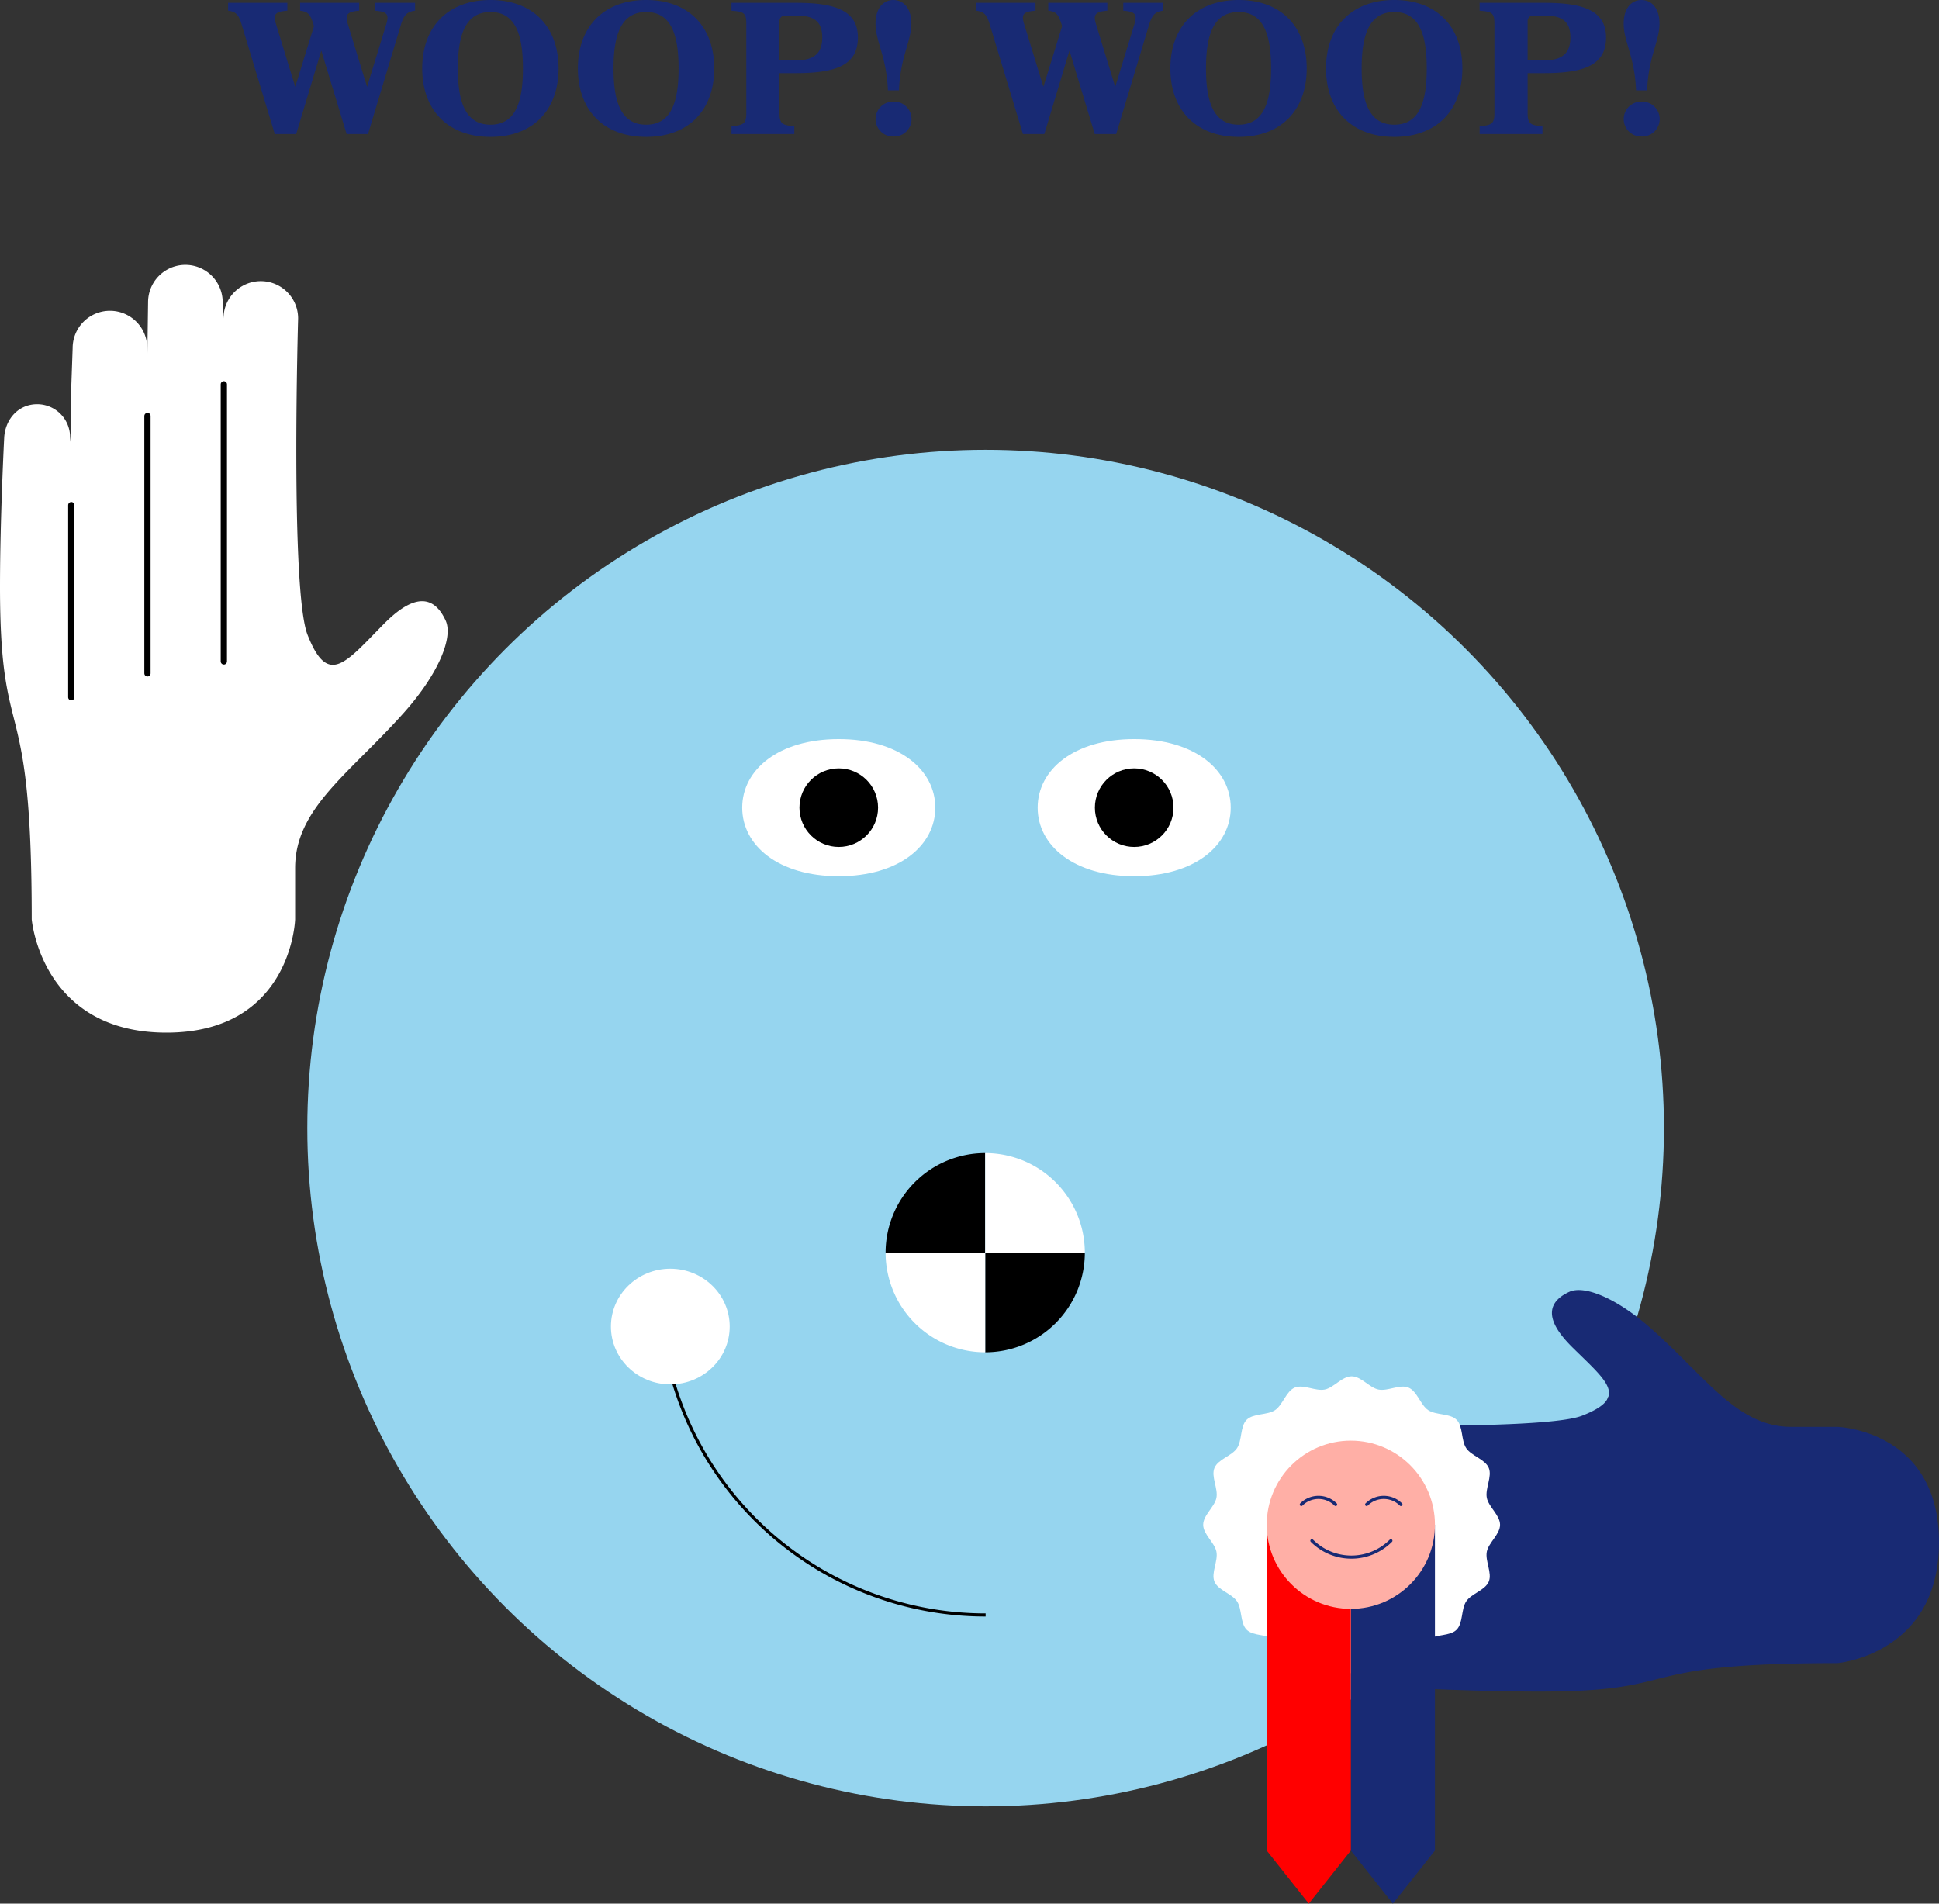 <svg xmlns="http://www.w3.org/2000/svg" width="620.312" height="609.033" viewBox="0 0 620.312 609.033">
  <rect x="0" y="0" width="620.312" height="609.033" fill="#333333" stroke="none"/>
  <g id="Group_1635" data-name="Group 1635" transform="translate(-80.687 -172.1)">
    <path id="Path_553" data-name="Path 553" d="M162.7,19v2.52c3.66.3,4.56,1.02,3.6,4.2l-6.18,20.16-6.18-20.16c-.96-3.12,0-3.9,3.66-4.2V19H138.7v2.52c2.46.3,3.24,1.08,4.2,4.2l.24.72-6,19.44-6.18-20.16c-.96-3.12-.18-3.9,3.66-4.2V19H115.66v2.52c2.34.3,3.3,1.08,4.26,4.2L130.6,61h6.84l8.04-26.7,8.1,26.7h6.84l10.62-35.28c1.02-3.12,2.1-3.9,4.44-4.2V19Zm36.9-.9c-13.68,0-21.84,8.64-21.84,21.9s8.16,21.9,21.84,21.9,21.78-8.64,21.78-21.9S213.28,18.1,199.6,18.1Zm0,39.9c-8.16,0-10.44-7.56-10.44-18s2.28-18.06,10.44-18.06S209.98,29.56,209.98,40,207.76,58,199.6,58Zm49.8-39.9c-13.68,0-21.84,8.64-21.84,21.9s8.16,21.9,21.84,21.9,21.78-8.64,21.78-21.9S263.08,18.1,249.4,18.1Zm0,39.9c-8.16,0-10.44-7.56-10.44-18s2.28-18.06,10.44-18.06S259.78,29.56,259.78,40,257.56,58,249.4,58Zm27.3,3h20.1V58.48c-3.84-.3-4.74-.78-4.74-4.2V41.5h5.16c12.66,0,19.92-2.4,19.92-11.4,0-8.64-7.26-11.1-19.74-11.1H276.7v2.52c3.96.3,4.74.72,4.74,4.2V54.28c0,3.42-.9,3.9-4.74,4.2Zm20.7-37.92c5.16,0,8.34,1.44,8.34,7.02,0,5.52-3.18,7.32-8.52,7.32h-5.16V24.88a1.7,1.7,0,0,1,1.8-1.8Zm29.34,23.94h3.54c.42-10.86,3.96-15.6,3.96-21.42,0-4.92-2.58-7.5-5.76-7.5s-5.7,2.58-5.7,7.56C322.78,31.42,326.32,36.16,326.74,47.02Zm1.74,3.6a5.581,5.581,0,1,0,0,11.16,5.585,5.585,0,1,0,0-11.16ZM402.04,19v2.52c3.66.3,4.56,1.02,3.6,4.2l-6.18,20.16-6.18-20.16c-.96-3.12,0-3.9,3.66-4.2V19h-18.9v2.52c2.46.3,3.24,1.08,4.2,4.2l.24.72-6,19.44L370.3,25.72c-.96-3.12-.18-3.9,3.66-4.2V19H355v2.52c2.34.3,3.3,1.08,4.26,4.2L369.94,61h6.84l8.04-26.7,8.1,26.7h6.84l10.62-35.28c1.02-3.12,2.1-3.9,4.44-4.2V19Zm36.9-.9c-13.68,0-21.84,8.64-21.84,21.9s8.16,21.9,21.84,21.9,21.78-8.64,21.78-21.9S452.62,18.1,438.94,18.1Zm0,39.9c-8.16,0-10.44-7.56-10.44-18s2.28-18.06,10.44-18.06S449.32,29.56,449.32,40,447.1,58,438.94,58Zm49.8-39.9c-13.68,0-21.84,8.64-21.84,21.9s8.16,21.9,21.84,21.9,21.78-8.64,21.78-21.9S502.42,18.1,488.74,18.1Zm0,39.9c-8.16,0-10.44-7.56-10.44-18s2.28-18.06,10.44-18.06S499.12,29.56,499.12,40,496.9,58,488.74,58Zm27.3,3h20.1V58.48c-3.84-.3-4.74-.78-4.74-4.2V41.5h5.16c12.66,0,19.92-2.4,19.92-11.4,0-8.64-7.26-11.1-19.74-11.1h-20.7v2.52c3.96.3,4.74.72,4.74,4.2V54.28c0,3.42-.9,3.9-4.74,4.2Zm20.7-37.92c5.16,0,8.34,1.44,8.34,7.02,0,5.52-3.18,7.32-8.52,7.32H531.4V24.88a1.7,1.7,0,0,1,1.8-1.8Zm29.34,23.94h3.54c.42-10.86,3.96-15.6,3.96-21.42,0-4.92-2.58-7.5-5.76-7.5s-5.7,2.58-5.7,7.56C562.12,31.42,565.66,36.16,566.08,47.02Zm1.74,3.6a5.581,5.581,0,1,0,0,11.16,5.585,5.585,0,1,0,0-11.16Z" transform="translate(38 154)" fill="#182a74"/>
    <g id="Group_1341" data-name="Group 1341" transform="translate(0 -22)">
      <g id="Group_1339" data-name="Group 1339">
        <g id="Group_781" data-name="Group 781" transform="translate(13148 -16934)">
          <circle id="Ellipse_80" data-name="Ellipse 80" cx="217" cy="217" r="217" transform="translate(-12969 17272)" fill="#96d5ef"/>
          <g id="Group_777" data-name="Group 777" transform="translate(-13246.938 16754.891)">
            <g id="Group_192" data-name="Group 192">
              <path id="Path_97" data-name="Path 97" d="M494.806,773.978V742.109H494.8a31.869,31.869,0,0,0-31.862,31.869h31.868Z"/>
              <path id="Path_98" data-name="Path 98" d="M526.674,773.978H494.806v31.868A31.868,31.868,0,0,0,526.674,773.978Z"/>
            </g>
            <g id="Group_193" data-name="Group 193">
              <path id="Path_99" data-name="Path 99" d="M494.807,773.978h31.867v-.006a31.867,31.867,0,0,0-31.868-31.862h0Z" fill="#fff"/>
              <path id="Path_100" data-name="Path 100" d="M494.807,805.847V773.978H462.939A31.868,31.868,0,0,0,494.807,805.847Z" fill="#fff"/>
            </g>
          </g>
          <g id="Group_778" data-name="Group 778" transform="translate(-13336.17 17018.781)">
            <g id="Group_119" data-name="Group 119" transform="translate(506.301 345.78)">
              <path id="Path_72" data-name="Path 72" d="M537.186,389.642c-19.317,0-30.885-9.819-30.885-21.931s11.568-21.931,30.885-21.931h0c19.317,0,30.885,9.819,30.885,21.931s-11.568,21.931-30.885,21.931Z" transform="translate(-506.301 -345.78)" fill="#fff"/>
              <circle id="Ellipse_15" data-name="Ellipse 15" cx="12.573" cy="12.573" r="12.573" transform="translate(18.312 9.358)"/>
            </g>
            <g id="Group_120" data-name="Group 120" transform="translate(600.814 345.78)">
              <path id="Path_73" data-name="Path 73" d="M642.742,389.642c-19.317,0-30.884-9.819-30.884-21.931s11.567-21.931,30.884-21.931h0c19.318,0,30.885,9.819,30.885,21.931s-11.567,21.931-30.885,21.931Z" transform="translate(-611.858 -345.78)" fill="#fff"/>
              <circle id="Ellipse_16" data-name="Ellipse 16" cx="12.573" cy="12.573" r="12.573" transform="translate(18.311 9.358)"/>
            </g>
          </g>
        </g>
        <g id="Group_1338" data-name="Group 1338" transform="translate(276.129 600)">
          <path id="Path_486" data-name="Path 486" d="M5850.372,9527.954a104.2,104.2,0,0,0,104.2,104.2" transform="translate(-5834.702 -9521.382)" fill="none" stroke="#000" stroke-miterlimit="10" stroke-width="1"/>
          <ellipse id="Ellipse_119" data-name="Ellipse 119" cx="19" cy="18.5" rx="19" ry="18.5" transform="translate(0 0)" fill="#fff"/>
        </g>
      </g>
      <g id="Group_1340" data-name="Group 1340">
        <g id="Group_1337" data-name="Group 1337" transform="translate(-481.064 105.918)">
          <path id="Path_74" data-name="Path 74" d="M580.4,178.031" transform="translate(28.532 7.812)" fill="#fff"/>
          <path id="Path_75" data-name="Path 75" d="M590.588,178.031" transform="translate(44.129 7.812)" fill="#fff"/>
          <path id="Path_76" data-name="Path 76" d="M584.559,211.832l.433-12.292a11.934,11.934,0,1,1,23.868,0v4.2l.263-18.881a11.934,11.934,0,1,1,23.868,0l.263,5.2a11.935,11.935,0,0,1,23.87,0s-2.522,87.1,3.019,101.226c6.546,16.69,12.128,8.98,24.192-3.267,5.48-5.562,14.61-12.973,19.984-1.308,2.5,5.425-2.323,17.074-13.234,29.351C673.627,335.7,656.168,346.7,656.168,365.9v16.409S655.073,418.56,615,418.56s-43.1-36.251-43.1-36.251c0-76.318-10.149-52.817-10.149-106.492,0-21.821,1.349-47.782,1.349-47.782.428-6,4.719-10.536,10.539-10.536a10.537,10.537,0,0,1,10.536,10.536l.385,3.737Z" transform="translate(0 0)" fill="#fff"/>
          <line id="Line_31" data-name="Line 31" y2="88.641" transform="translate(633.363 211.145)" fill="none" stroke="#000" stroke-linecap="round" stroke-linejoin="round" stroke-width="2"/>
          <line id="Line_32" data-name="Line 32" y2="82.338" transform="translate(608.927 221.267)" fill="none" stroke="#000" stroke-linecap="round" stroke-linejoin="round" stroke-width="2"/>
          <line id="Line_33" data-name="Line 33" y2="61.463" transform="translate(584.559 249.787)" fill="none" stroke="#000" stroke-linecap="round" stroke-linejoin="round" stroke-width="2"/>
        </g>
        <g id="Group_1074" data-name="Group 1074" transform="translate(-19 6)">
          <g id="Group_1073" data-name="Group 1073" transform="translate(326.719 1291.047) rotate(-90)">
            <path id="Path_74-2" data-name="Path 74" d="M580.4,178.031" transform="translate(23.677 6.483)" fill="#fff"/>
            <path id="Path_75-2" data-name="Path 75" d="M590.588,178.031" transform="translate(36.619 6.483)" fill="#fff"/>
            <path id="Path_76-2" data-name="Path 76" d="M582.212,207.827,582.6,196.8a10.706,10.706,0,1,1,21.412,0v3.77l.236-16.938a10.706,10.706,0,1,1,21.412,0l.236,4.662a10.707,10.707,0,0,1,21.414,0s-2.263,78.136,2.708,90.808c5.872,14.972,10.879,8.056,21.7-2.93,4.916-4.989,13.106-11.638,17.927-1.174,2.242,4.867-2.084,15.317-11.872,26.33-15.662,17.619-31.324,27.488-31.324,44.709v14.72s-.983,32.52-36.928,32.52-38.667-32.52-38.667-32.52c0-68.464-9.1-47.381-9.1-95.532,0-19.575,1.21-42.864,1.21-42.864.384-5.38,4.233-9.452,9.454-9.452a9.452,9.452,0,0,1,9.452,9.452l.345,3.353Z" transform="translate(0)" fill="#182a74"/>
          </g>
          <g id="Group_1072" data-name="Group 1072" transform="translate(-1549.688 -326.777)">
            <path id="Path_332" data-name="Path 332" d="M2125.031,1011.3c.572-2.89,4.235-5.548,4.235-8.606s-3.663-5.716-4.235-8.606c-.589-2.978,1.768-6.832.631-9.572-1.156-2.788-5.558-3.842-7.217-6.32-1.671-2.5-.971-6.965-3.088-9.082s-6.585-1.416-9.082-3.088c-2.478-1.659-3.532-6.061-6.32-7.217-2.74-1.136-6.594,1.22-9.572.631-2.89-.572-5.548-4.235-8.607-4.235s-5.716,3.663-8.606,4.235c-2.978.589-6.831-1.767-9.571-.631-2.788,1.156-3.842,5.559-6.32,7.217-2.5,1.672-6.965.971-9.082,3.088s-1.416,6.586-3.087,9.082c-1.659,2.478-6.062,3.531-7.218,6.319-1.136,2.74,1.22,6.594.631,9.572-.572,2.89-4.235,5.548-4.235,8.606s3.663,5.716,4.235,8.606c.589,2.978-1.767,6.832-.631,9.572,1.156,2.788,5.558,3.841,7.217,6.319,1.672,2.5.97,6.965,3.088,9.082s6.586,1.416,9.082,3.087c2.478,1.659,3.532,6.062,6.32,7.218,2.74,1.136,6.594-1.22,9.571-.63,2.891.571,5.549,4.235,8.606,4.235s5.717-3.663,8.607-4.235c2.978-.589,6.832,1.767,9.572.631,2.788-1.156,3.842-5.559,6.32-7.218,2.5-1.672,6.965-.971,9.082-3.088s1.417-6.585,3.088-9.083c1.659-2.478,6.062-3.531,7.217-6.319C2126.8,1018.131,2124.442,1014.277,2125.031,1011.3Z" transform="translate(0)" fill="#fff"/>
            <g id="Group_953" data-name="Group 953" transform="translate(2054.616 1002.693)">
              <path id="Path_333" data-name="Path 333" d="M2173.4,1199.294l13.455,16.978,13.455-16.978V1095.056H2173.4v104.238Z" transform="translate(-2146.492 -1095.056)" fill="#182a74"/>
              <path id="Path_334" data-name="Path 334" d="M2094.154,1199.294l13.455,16.978,13.454-16.978V1095.056h-26.909v104.238Z" transform="translate(-2094.154 -1095.056)" fill="red"/>
            </g>
            <circle id="Ellipse_94" data-name="Ellipse 94" cx="26.909" cy="26.909" r="26.909" transform="translate(2054.616 975.783)" fill="#ffafa6"/>
            <g id="Group_954" data-name="Group 954" transform="translate(2065.689 993.939)">
              <g id="Group_954-2" data-name="Group 954" transform="translate(0 0)">
                <path id="Path_335" data-name="Path 335" d="M163.75,636.18a17.869,17.869,0,0,1-25.27,0" transform="translate(-135.103 -622.309)" fill="none" stroke="#182a74" stroke-linecap="round" stroke-linejoin="round" stroke-width="1"/>
                <path id="Path_336" data-name="Path 336" d="M125.653,585.755a7.754,7.754,0,0,1,10.965,0" transform="translate(-125.653 -583.484)" fill="none" stroke="#182a74" stroke-linecap="round" stroke-linejoin="round" stroke-width="1"/>
                <path id="Path_337" data-name="Path 337" d="M205.034,585.755a7.754,7.754,0,0,1,10.965,0" transform="translate(-184.138 -583.484)" fill="none" stroke="#182a74" stroke-linecap="round" stroke-linejoin="round" stroke-width="1"/>
              </g>
            </g>
          </g>
        </g>
      </g>
    </g>
  </g>
</svg>
